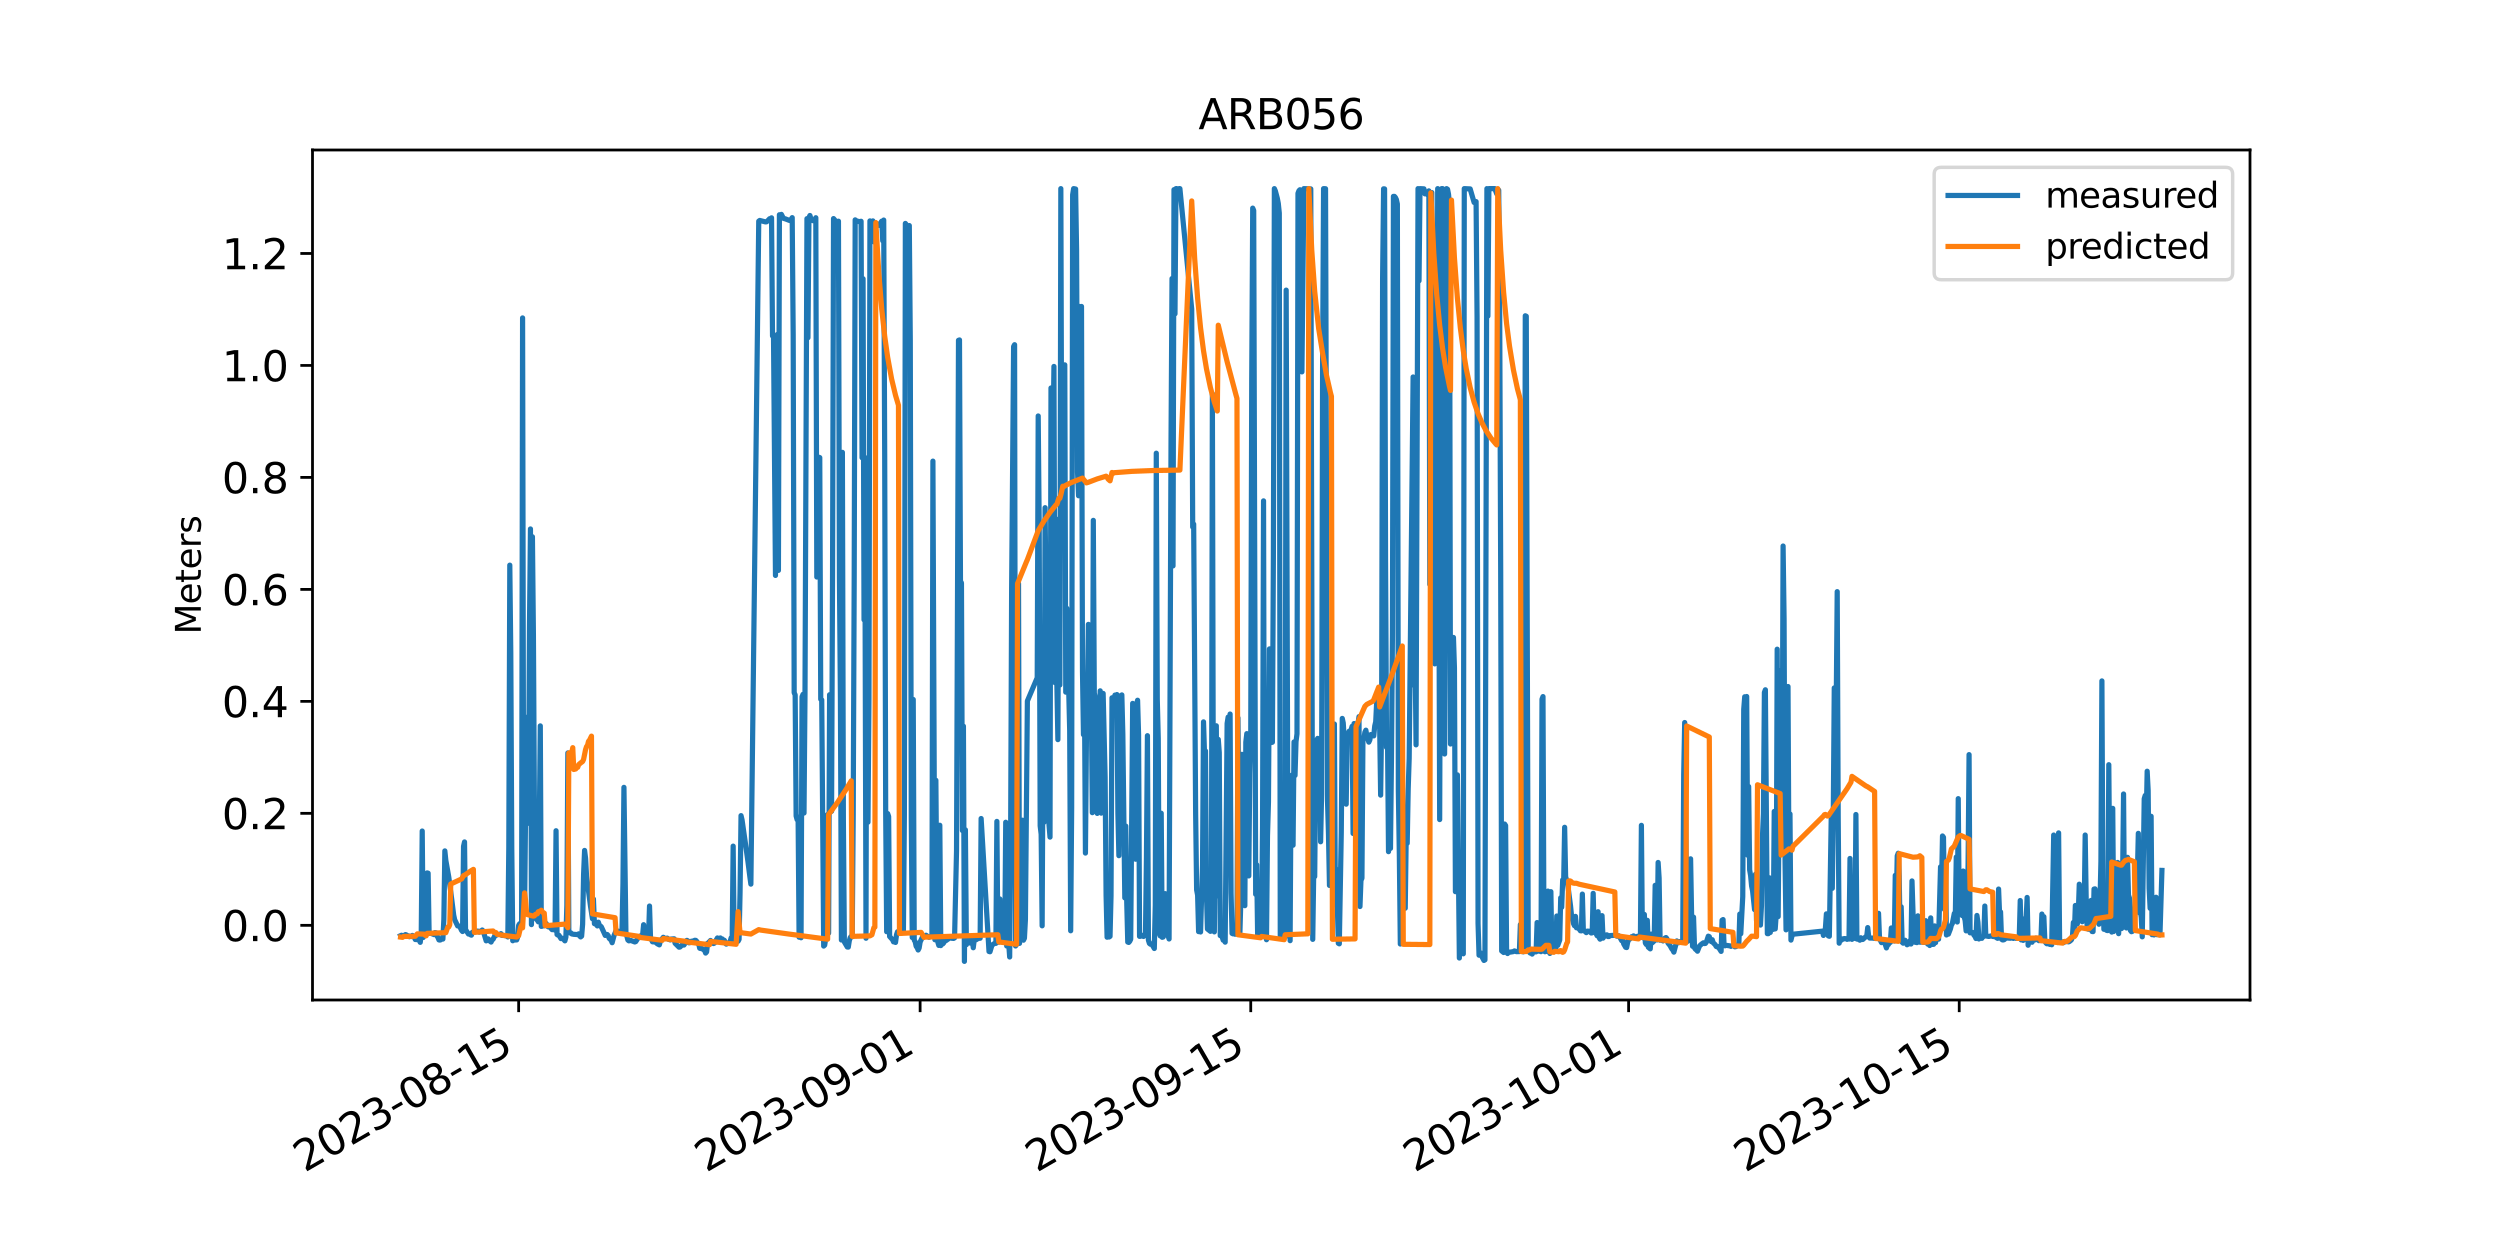 <?xml version="1.0" encoding="utf-8" standalone="no"?>
<!DOCTYPE svg PUBLIC "-//W3C//DTD SVG 1.1//EN"
  "http://www.w3.org/Graphics/SVG/1.1/DTD/svg11.dtd">
<svg xmlns:xlink="http://www.w3.org/1999/xlink" width="720pt" height="360pt" viewBox="0 0 720 360" xmlns="http://www.w3.org/2000/svg" version="1.1">
 <defs>
  <style type="text/css">*{stroke-linejoin: round; stroke-linecap: butt}</style>
 </defs>
 <g id="figure_1">
  <g id="patch_1">
   <path d="M 0 360 
L 720 360 
L 720 0 
L 0 0 
z
" style="fill: #ffffff"/>
  </g>
  <g id="axes_1">
   <g id="patch_2">
    <path d="M 90 288 
L 648 288 
L 648 43.2 
L 90 43.2 
z
" style="fill: #ffffff"/>
   </g>
   <g id="matplotlib.axis_1">
    <g id="xtick_1">
     <g id="line2d_1">
      <defs>
       <path id="m92690a8f0a" d="M 0 0 
L 0 3.5 
" style="stroke: #000000; stroke-width: 0.8"/>
      </defs>
      <g>
       <use xlink:href="#m92690a8f0a" x="149.371" y="288" style="stroke: #000000; stroke-width: 0.8"/>
      </g>
     </g>
     <g id="text_1">
      <!-- 2023-08-15 -->
      <g transform="translate(87.727 337.766) rotate(-30) scale(0.12 -0.12)">
       <defs>
        <path id="DejaVuSans-32" d="M 1228 531 
L 3431 531 
L 3431 0 
L 469 0 
L 469 531 
Q 828 903 1448 1529 
Q 2069 2156 2228 2338 
Q 2531 2678 2651 2914 
Q 2772 3150 2772 3378 
Q 2772 3750 2511 3984 
Q 2250 4219 1831 4219 
Q 1534 4219 1204 4116 
Q 875 4013 500 3803 
L 500 4441 
Q 881 4594 1212 4672 
Q 1544 4750 1819 4750 
Q 2544 4750 2975 4387 
Q 3406 4025 3406 3419 
Q 3406 3131 3298 2873 
Q 3191 2616 2906 2266 
Q 2828 2175 2409 1742 
Q 1991 1309 1228 531 
z
" transform="scale(0.016)"/>
        <path id="DejaVuSans-30" d="M 2034 4250 
Q 1547 4250 1301 3770 
Q 1056 3291 1056 2328 
Q 1056 1369 1301 889 
Q 1547 409 2034 409 
Q 2525 409 2770 889 
Q 3016 1369 3016 2328 
Q 3016 3291 2770 3770 
Q 2525 4250 2034 4250 
z
M 2034 4750 
Q 2819 4750 3233 4129 
Q 3647 3509 3647 2328 
Q 3647 1150 3233 529 
Q 2819 -91 2034 -91 
Q 1250 -91 836 529 
Q 422 1150 422 2328 
Q 422 3509 836 4129 
Q 1250 4750 2034 4750 
z
" transform="scale(0.016)"/>
        <path id="DejaVuSans-33" d="M 2597 2516 
Q 3050 2419 3304 2112 
Q 3559 1806 3559 1356 
Q 3559 666 3084 287 
Q 2609 -91 1734 -91 
Q 1441 -91 1130 -33 
Q 819 25 488 141 
L 488 750 
Q 750 597 1062 519 
Q 1375 441 1716 441 
Q 2309 441 2620 675 
Q 2931 909 2931 1356 
Q 2931 1769 2642 2001 
Q 2353 2234 1838 2234 
L 1294 2234 
L 1294 2753 
L 1863 2753 
Q 2328 2753 2575 2939 
Q 2822 3125 2822 3475 
Q 2822 3834 2567 4026 
Q 2313 4219 1838 4219 
Q 1578 4219 1281 4162 
Q 984 4106 628 3988 
L 628 4550 
Q 988 4650 1302 4700 
Q 1616 4750 1894 4750 
Q 2613 4750 3031 4423 
Q 3450 4097 3450 3541 
Q 3450 3153 3228 2886 
Q 3006 2619 2597 2516 
z
" transform="scale(0.016)"/>
        <path id="DejaVuSans-2d" d="M 313 2009 
L 1997 2009 
L 1997 1497 
L 313 1497 
L 313 2009 
z
" transform="scale(0.016)"/>
        <path id="DejaVuSans-38" d="M 2034 2216 
Q 1584 2216 1326 1975 
Q 1069 1734 1069 1313 
Q 1069 891 1326 650 
Q 1584 409 2034 409 
Q 2484 409 2743 651 
Q 3003 894 3003 1313 
Q 3003 1734 2745 1975 
Q 2488 2216 2034 2216 
z
M 1403 2484 
Q 997 2584 770 2862 
Q 544 3141 544 3541 
Q 544 4100 942 4425 
Q 1341 4750 2034 4750 
Q 2731 4750 3128 4425 
Q 3525 4100 3525 3541 
Q 3525 3141 3298 2862 
Q 3072 2584 2669 2484 
Q 3125 2378 3379 2068 
Q 3634 1759 3634 1313 
Q 3634 634 3220 271 
Q 2806 -91 2034 -91 
Q 1263 -91 848 271 
Q 434 634 434 1313 
Q 434 1759 690 2068 
Q 947 2378 1403 2484 
z
M 1172 3481 
Q 1172 3119 1398 2916 
Q 1625 2713 2034 2713 
Q 2441 2713 2670 2916 
Q 2900 3119 2900 3481 
Q 2900 3844 2670 4047 
Q 2441 4250 2034 4250 
Q 1625 4250 1398 4047 
Q 1172 3844 1172 3481 
z
" transform="scale(0.016)"/>
        <path id="DejaVuSans-31" d="M 794 531 
L 1825 531 
L 1825 4091 
L 703 3866 
L 703 4441 
L 1819 4666 
L 2450 4666 
L 2450 531 
L 3481 531 
L 3481 0 
L 794 0 
L 794 531 
z
" transform="scale(0.016)"/>
        <path id="DejaVuSans-35" d="M 691 4666 
L 3169 4666 
L 3169 4134 
L 1269 4134 
L 1269 2991 
Q 1406 3038 1543 3061 
Q 1681 3084 1819 3084 
Q 2600 3084 3056 2656 
Q 3513 2228 3513 1497 
Q 3513 744 3044 326 
Q 2575 -91 1722 -91 
Q 1428 -91 1123 -41 
Q 819 9 494 109 
L 494 744 
Q 775 591 1075 516 
Q 1375 441 1709 441 
Q 2250 441 2565 725 
Q 2881 1009 2881 1497 
Q 2881 1984 2565 2268 
Q 2250 2553 1709 2553 
Q 1456 2553 1204 2497 
Q 953 2441 691 2322 
L 691 4666 
z
" transform="scale(0.016)"/>
       </defs>
       <use xlink:href="#DejaVuSans-32"/>
       <use xlink:href="#DejaVuSans-30" x="63.623"/>
       <use xlink:href="#DejaVuSans-32" x="127.246"/>
       <use xlink:href="#DejaVuSans-33" x="190.869"/>
       <use xlink:href="#DejaVuSans-2d" x="254.492"/>
       <use xlink:href="#DejaVuSans-30" x="290.576"/>
       <use xlink:href="#DejaVuSans-38" x="354.199"/>
       <use xlink:href="#DejaVuSans-2d" x="417.822"/>
       <use xlink:href="#DejaVuSans-31" x="453.906"/>
       <use xlink:href="#DejaVuSans-35" x="517.529"/>
      </g>
     </g>
    </g>
    <g id="xtick_2">
     <g id="line2d_2">
      <g>
       <use xlink:href="#m92690a8f0a" x="264.995" y="288" style="stroke: #000000; stroke-width: 0.8"/>
      </g>
     </g>
     <g id="text_2">
      <!-- 2023-09-01 -->
      <g transform="translate(203.352 337.766) rotate(-30) scale(0.12 -0.12)">
       <defs>
        <path id="DejaVuSans-39" d="M 703 97 
L 703 672 
Q 941 559 1184 500 
Q 1428 441 1663 441 
Q 2288 441 2617 861 
Q 2947 1281 2994 2138 
Q 2813 1869 2534 1725 
Q 2256 1581 1919 1581 
Q 1219 1581 811 2004 
Q 403 2428 403 3163 
Q 403 3881 828 4315 
Q 1253 4750 1959 4750 
Q 2769 4750 3195 4129 
Q 3622 3509 3622 2328 
Q 3622 1225 3098 567 
Q 2575 -91 1691 -91 
Q 1453 -91 1209 -44 
Q 966 3 703 97 
z
M 1959 2075 
Q 2384 2075 2632 2365 
Q 2881 2656 2881 3163 
Q 2881 3666 2632 3958 
Q 2384 4250 1959 4250 
Q 1534 4250 1286 3958 
Q 1038 3666 1038 3163 
Q 1038 2656 1286 2365 
Q 1534 2075 1959 2075 
z
" transform="scale(0.016)"/>
       </defs>
       <use xlink:href="#DejaVuSans-32"/>
       <use xlink:href="#DejaVuSans-30" x="63.623"/>
       <use xlink:href="#DejaVuSans-32" x="127.246"/>
       <use xlink:href="#DejaVuSans-33" x="190.869"/>
       <use xlink:href="#DejaVuSans-2d" x="254.492"/>
       <use xlink:href="#DejaVuSans-30" x="290.576"/>
       <use xlink:href="#DejaVuSans-39" x="354.199"/>
       <use xlink:href="#DejaVuSans-2d" x="417.822"/>
       <use xlink:href="#DejaVuSans-30" x="453.906"/>
       <use xlink:href="#DejaVuSans-31" x="517.529"/>
      </g>
     </g>
    </g>
    <g id="xtick_3">
     <g id="line2d_3">
      <g>
       <use xlink:href="#m92690a8f0a" x="360.215" y="288" style="stroke: #000000; stroke-width: 0.8"/>
      </g>
     </g>
     <g id="text_3">
      <!-- 2023-09-15 -->
      <g transform="translate(298.571 337.766) rotate(-30) scale(0.12 -0.12)">
       <use xlink:href="#DejaVuSans-32"/>
       <use xlink:href="#DejaVuSans-30" x="63.623"/>
       <use xlink:href="#DejaVuSans-32" x="127.246"/>
       <use xlink:href="#DejaVuSans-33" x="190.869"/>
       <use xlink:href="#DejaVuSans-2d" x="254.492"/>
       <use xlink:href="#DejaVuSans-30" x="290.576"/>
       <use xlink:href="#DejaVuSans-39" x="354.199"/>
       <use xlink:href="#DejaVuSans-2d" x="417.822"/>
       <use xlink:href="#DejaVuSans-31" x="453.906"/>
       <use xlink:href="#DejaVuSans-35" x="517.529"/>
      </g>
     </g>
    </g>
    <g id="xtick_4">
     <g id="line2d_4">
      <g>
       <use xlink:href="#m92690a8f0a" x="469.038" y="288" style="stroke: #000000; stroke-width: 0.8"/>
      </g>
     </g>
     <g id="text_4">
      <!-- 2023-10-01 -->
      <g transform="translate(407.394 337.766) rotate(-30) scale(0.12 -0.12)">
       <use xlink:href="#DejaVuSans-32"/>
       <use xlink:href="#DejaVuSans-30" x="63.623"/>
       <use xlink:href="#DejaVuSans-32" x="127.246"/>
       <use xlink:href="#DejaVuSans-33" x="190.869"/>
       <use xlink:href="#DejaVuSans-2d" x="254.492"/>
       <use xlink:href="#DejaVuSans-31" x="290.576"/>
       <use xlink:href="#DejaVuSans-30" x="354.199"/>
       <use xlink:href="#DejaVuSans-2d" x="417.822"/>
       <use xlink:href="#DejaVuSans-30" x="453.906"/>
       <use xlink:href="#DejaVuSans-31" x="517.529"/>
      </g>
     </g>
    </g>
    <g id="xtick_5">
     <g id="line2d_5">
      <g>
       <use xlink:href="#m92690a8f0a" x="564.257" y="288" style="stroke: #000000; stroke-width: 0.8"/>
      </g>
     </g>
     <g id="text_5">
      <!-- 2023-10-15 -->
      <g transform="translate(502.614 337.766) rotate(-30) scale(0.12 -0.12)">
       <use xlink:href="#DejaVuSans-32"/>
       <use xlink:href="#DejaVuSans-30" x="63.623"/>
       <use xlink:href="#DejaVuSans-32" x="127.246"/>
       <use xlink:href="#DejaVuSans-33" x="190.869"/>
       <use xlink:href="#DejaVuSans-2d" x="254.492"/>
       <use xlink:href="#DejaVuSans-31" x="290.576"/>
       <use xlink:href="#DejaVuSans-30" x="354.199"/>
       <use xlink:href="#DejaVuSans-2d" x="417.822"/>
       <use xlink:href="#DejaVuSans-31" x="453.906"/>
       <use xlink:href="#DejaVuSans-35" x="517.529"/>
      </g>
     </g>
    </g>
   </g>
   <g id="matplotlib.axis_2">
    <g id="ytick_1">
     <g id="line2d_6">
      <defs>
       <path id="mde3e9db5e8" d="M 0 0 
L -3.5 0 
" style="stroke: #000000; stroke-width: 0.8"/>
      </defs>
      <g>
       <use xlink:href="#mde3e9db5e8" x="90" y="266.491" style="stroke: #000000; stroke-width: 0.8"/>
      </g>
     </g>
     <g id="text_6">
      <!-- 0.0 -->
      <g transform="translate(63.916 271.05) scale(0.12 -0.12)">
       <defs>
        <path id="DejaVuSans-2e" d="M 684 794 
L 1344 794 
L 1344 0 
L 684 0 
L 684 794 
z
" transform="scale(0.016)"/>
       </defs>
       <use xlink:href="#DejaVuSans-30"/>
       <use xlink:href="#DejaVuSans-2e" x="63.623"/>
       <use xlink:href="#DejaVuSans-30" x="95.41"/>
      </g>
     </g>
    </g>
    <g id="ytick_2">
     <g id="line2d_7">
      <g>
       <use xlink:href="#mde3e9db5e8" x="90" y="234.241" style="stroke: #000000; stroke-width: 0.8"/>
      </g>
     </g>
     <g id="text_7">
      <!-- 0.2 -->
      <g transform="translate(63.916 238.801) scale(0.12 -0.12)">
       <use xlink:href="#DejaVuSans-30"/>
       <use xlink:href="#DejaVuSans-2e" x="63.623"/>
       <use xlink:href="#DejaVuSans-32" x="95.41"/>
      </g>
     </g>
    </g>
    <g id="ytick_3">
     <g id="line2d_8">
      <g>
       <use xlink:href="#mde3e9db5e8" x="90" y="201.992" style="stroke: #000000; stroke-width: 0.8"/>
      </g>
     </g>
     <g id="text_8">
      <!-- 0.4 -->
      <g transform="translate(63.916 206.551) scale(0.12 -0.12)">
       <defs>
        <path id="DejaVuSans-34" d="M 2419 4116 
L 825 1625 
L 2419 1625 
L 2419 4116 
z
M 2253 4666 
L 3047 4666 
L 3047 1625 
L 3713 1625 
L 3713 1100 
L 3047 1100 
L 3047 0 
L 2419 0 
L 2419 1100 
L 313 1100 
L 313 1709 
L 2253 4666 
z
" transform="scale(0.016)"/>
       </defs>
       <use xlink:href="#DejaVuSans-30"/>
       <use xlink:href="#DejaVuSans-2e" x="63.623"/>
       <use xlink:href="#DejaVuSans-34" x="95.41"/>
      </g>
     </g>
    </g>
    <g id="ytick_4">
     <g id="line2d_9">
      <g>
       <use xlink:href="#mde3e9db5e8" x="90" y="169.742" style="stroke: #000000; stroke-width: 0.8"/>
      </g>
     </g>
     <g id="text_9">
      <!-- 0.6 -->
      <g transform="translate(63.916 174.301) scale(0.12 -0.12)">
       <defs>
        <path id="DejaVuSans-36" d="M 2113 2584 
Q 1688 2584 1439 2293 
Q 1191 2003 1191 1497 
Q 1191 994 1439 701 
Q 1688 409 2113 409 
Q 2538 409 2786 701 
Q 3034 994 3034 1497 
Q 3034 2003 2786 2293 
Q 2538 2584 2113 2584 
z
M 3366 4563 
L 3366 3988 
Q 3128 4100 2886 4159 
Q 2644 4219 2406 4219 
Q 1781 4219 1451 3797 
Q 1122 3375 1075 2522 
Q 1259 2794 1537 2939 
Q 1816 3084 2150 3084 
Q 2853 3084 3261 2657 
Q 3669 2231 3669 1497 
Q 3669 778 3244 343 
Q 2819 -91 2113 -91 
Q 1303 -91 875 529 
Q 447 1150 447 2328 
Q 447 3434 972 4092 
Q 1497 4750 2381 4750 
Q 2619 4750 2861 4703 
Q 3103 4656 3366 4563 
z
" transform="scale(0.016)"/>
       </defs>
       <use xlink:href="#DejaVuSans-30"/>
       <use xlink:href="#DejaVuSans-2e" x="63.623"/>
       <use xlink:href="#DejaVuSans-36" x="95.41"/>
      </g>
     </g>
    </g>
    <g id="ytick_5">
     <g id="line2d_10">
      <g>
       <use xlink:href="#mde3e9db5e8" x="90" y="137.493" style="stroke: #000000; stroke-width: 0.8"/>
      </g>
     </g>
     <g id="text_10">
      <!-- 0.8 -->
      <g transform="translate(63.916 142.052) scale(0.12 -0.12)">
       <use xlink:href="#DejaVuSans-30"/>
       <use xlink:href="#DejaVuSans-2e" x="63.623"/>
       <use xlink:href="#DejaVuSans-38" x="95.41"/>
      </g>
     </g>
    </g>
    <g id="ytick_6">
     <g id="line2d_11">
      <g>
       <use xlink:href="#mde3e9db5e8" x="90" y="105.243" style="stroke: #000000; stroke-width: 0.8"/>
      </g>
     </g>
     <g id="text_11">
      <!-- 1.0 -->
      <g transform="translate(63.916 109.802) scale(0.12 -0.12)">
       <use xlink:href="#DejaVuSans-31"/>
       <use xlink:href="#DejaVuSans-2e" x="63.623"/>
       <use xlink:href="#DejaVuSans-30" x="95.41"/>
      </g>
     </g>
    </g>
    <g id="ytick_7">
     <g id="line2d_12">
      <g>
       <use xlink:href="#mde3e9db5e8" x="90" y="72.994" style="stroke: #000000; stroke-width: 0.8"/>
      </g>
     </g>
     <g id="text_12">
      <!-- 1.2 -->
      <g transform="translate(63.916 77.553) scale(0.12 -0.12)">
       <use xlink:href="#DejaVuSans-31"/>
       <use xlink:href="#DejaVuSans-2e" x="63.623"/>
       <use xlink:href="#DejaVuSans-32" x="95.41"/>
      </g>
     </g>
    </g>
    <g id="text_13">
     <!-- Meters -->
     <g transform="translate(57.837 182.688) rotate(-90) scale(0.1 -0.1)">
      <defs>
       <path id="DejaVuSans-4d" d="M 628 4666 
L 1569 4666 
L 2759 1491 
L 3956 4666 
L 4897 4666 
L 4897 0 
L 4281 0 
L 4281 4097 
L 3078 897 
L 2444 897 
L 1241 4097 
L 1241 0 
L 628 0 
L 628 4666 
z
" transform="scale(0.016)"/>
       <path id="DejaVuSans-65" d="M 3597 1894 
L 3597 1613 
L 953 1613 
Q 991 1019 1311 708 
Q 1631 397 2203 397 
Q 2534 397 2845 478 
Q 3156 559 3463 722 
L 3463 178 
Q 3153 47 2828 -22 
Q 2503 -91 2169 -91 
Q 1331 -91 842 396 
Q 353 884 353 1716 
Q 353 2575 817 3079 
Q 1281 3584 2069 3584 
Q 2775 3584 3186 3129 
Q 3597 2675 3597 1894 
z
M 3022 2063 
Q 3016 2534 2758 2815 
Q 2500 3097 2075 3097 
Q 1594 3097 1305 2825 
Q 1016 2553 972 2059 
L 3022 2063 
z
" transform="scale(0.016)"/>
       <path id="DejaVuSans-74" d="M 1172 4494 
L 1172 3500 
L 2356 3500 
L 2356 3053 
L 1172 3053 
L 1172 1153 
Q 1172 725 1289 603 
Q 1406 481 1766 481 
L 2356 481 
L 2356 0 
L 1766 0 
Q 1100 0 847 248 
Q 594 497 594 1153 
L 594 3053 
L 172 3053 
L 172 3500 
L 594 3500 
L 594 4494 
L 1172 4494 
z
" transform="scale(0.016)"/>
       <path id="DejaVuSans-72" d="M 2631 2963 
Q 2534 3019 2420 3045 
Q 2306 3072 2169 3072 
Q 1681 3072 1420 2755 
Q 1159 2438 1159 1844 
L 1159 0 
L 581 0 
L 581 3500 
L 1159 3500 
L 1159 2956 
Q 1341 3275 1631 3429 
Q 1922 3584 2338 3584 
Q 2397 3584 2469 3576 
Q 2541 3569 2628 3553 
L 2631 2963 
z
" transform="scale(0.016)"/>
       <path id="DejaVuSans-73" d="M 2834 3397 
L 2834 2853 
Q 2591 2978 2328 3040 
Q 2066 3103 1784 3103 
Q 1356 3103 1142 2972 
Q 928 2841 928 2578 
Q 928 2378 1081 2264 
Q 1234 2150 1697 2047 
L 1894 2003 
Q 2506 1872 2764 1633 
Q 3022 1394 3022 966 
Q 3022 478 2636 193 
Q 2250 -91 1575 -91 
Q 1294 -91 989 -36 
Q 684 19 347 128 
L 347 722 
Q 666 556 975 473 
Q 1284 391 1588 391 
Q 1994 391 2212 530 
Q 2431 669 2431 922 
Q 2431 1156 2273 1281 
Q 2116 1406 1581 1522 
L 1381 1569 
Q 847 1681 609 1914 
Q 372 2147 372 2553 
Q 372 3047 722 3315 
Q 1072 3584 1716 3584 
Q 2034 3584 2315 3537 
Q 2597 3491 2834 3397 
z
" transform="scale(0.016)"/>
      </defs>
      <use xlink:href="#DejaVuSans-4d"/>
      <use xlink:href="#DejaVuSans-65" x="86.279"/>
      <use xlink:href="#DejaVuSans-74" x="147.803"/>
      <use xlink:href="#DejaVuSans-65" x="187.012"/>
      <use xlink:href="#DejaVuSans-72" x="248.535"/>
      <use xlink:href="#DejaVuSans-73" x="289.648"/>
     </g>
    </g>
   </g>
   <g id="line2d_13">
    <path d="M 115.364 269.473 
L 115.647 269.35 
L 115.93 269.699 
L 116.781 269.162 
L 117.064 269.269 
L 117.347 269.565 
L 117.631 269.538 
L 117.914 269.78 
L 118.198 269.645 
L 118.481 269.726 
L 118.764 269.403 
L 119.331 269.968 
L 119.615 270.586 
L 119.898 270.263 
L 120.181 270.639 
L 120.465 270.102 
L 121.031 271.392 
L 121.315 269.135 
L 121.598 239.339 
L 121.882 269.995 
L 122.448 268.839 
L 122.732 268.812 
L 123.015 251.402 
L 123.299 251.483 
L 123.582 268.812 
L 123.865 268.678 
L 124.999 269.162 
L 125.282 268.597 
L 125.566 268.678 
L 125.849 269.538 
L 126.133 269.995 
L 126.416 270.693 
L 126.699 270.747 
L 126.983 270.639 
L 127.266 270.29 
L 127.55 270.451 
L 127.833 264.729 
L 128.116 245.061 
L 128.4 247.802 
L 129.25 252.611 
L 130.1 259.059 
L 130.667 263.573 
L 130.95 264.89 
L 131.8 266.663 
L 132.367 266.744 
L 132.934 267.953 
L 133.217 268.275 
L 133.501 243.745 
L 133.784 242.482 
L 134.068 267.711 
L 134.918 269 
L 135.201 268.92 
L 135.485 269.215 
L 135.768 269.323 
L 136.051 268.49 
L 136.335 268.517 
L 137.468 268.141 
L 137.752 268.194 
L 138.035 268.436 
L 138.318 268.168 
L 138.602 268.302 
L 138.885 267.845 
L 139.169 268.141 
L 140.019 270.962 
L 140.302 270.854 
L 140.586 270.398 
L 140.869 270.854 
L 141.436 271.311 
L 141.719 270.666 
L 142.003 270.505 
L 142.569 269.377 
L 142.853 269.403 
L 143.136 269.135 
L 143.986 269.108 
L 144.27 268.893 
L 144.553 269.377 
L 145.12 269.43 
L 145.97 269.538 
L 146.253 269.833 
L 146.537 244.04 
L 146.82 162.765 
L 147.104 188.102 
L 147.387 244.202 
L 147.67 270.935 
L 147.954 270.559 
L 148.237 270.72 
L 148.804 270.693 
L 149.087 269.833 
L 149.371 266.502 
L 149.654 266.045 
L 149.938 266.448 
L 150.221 265.427 
L 150.504 91.566 
L 150.788 234.556 
L 151.071 263.116 
L 151.638 206.587 
L 151.921 235.577 
L 152.205 237.108 
L 152.488 180.337 
L 152.771 152.341 
L 153.055 266.287 
L 153.338 154.598 
L 153.622 182.889 
L 153.905 232.272 
L 154.188 236.974 
L 154.472 264.755 
L 154.755 264.997 
L 155.039 265.481 
L 155.605 209.059 
L 155.889 266.797 
L 156.172 266.744 
L 156.456 266.421 
L 156.739 266.609 
L 157.022 266.099 
L 157.306 265.991 
L 157.873 266.932 
L 158.156 266.77 
L 159.006 267.738 
L 159.289 267.711 
L 159.573 267.415 
L 159.856 267.899 
L 160.14 239.258 
L 160.423 269.135 
L 160.706 269.323 
L 160.99 269.377 
L 161.557 270.317 
L 161.84 270.183 
L 162.123 270.29 
L 162.69 270.962 
L 162.974 269.887 
L 163.257 260.698 
L 163.54 216.85 
L 163.824 268.49 
L 164.107 268.678 
L 164.391 268.651 
L 164.674 268.974 
L 165.241 269.081 
L 166.374 269.162 
L 166.658 268.947 
L 166.941 269.565 
L 167.224 269.833 
L 167.508 269.592 
L 167.791 266.206 
L 168.075 251.778 
L 168.358 244.927 
L 168.641 247.157 
L 168.925 252.316 
L 170.058 260.94 
L 170.625 264.594 
L 170.909 258.925 
L 171.192 266.018 
L 171.475 265.991 
L 172.042 266.663 
L 172.326 265.588 
L 172.609 266.448 
L 173.176 266.905 
L 174.309 269.403 
L 174.593 269.162 
L 174.876 269.135 
L 175.159 269.457 
L 175.443 270.236 
L 176.01 270.774 
L 176.293 271.499 
L 176.86 269.377 
L 177.427 268.033 
L 178.277 268.248 
L 178.56 268.624 
L 178.844 268.678 
L 179.127 268.248 
L 179.41 254.68 
L 179.694 226.764 
L 180.261 268.571 
L 180.827 270.72 
L 181.111 270.962 
L 181.678 270.854 
L 182.811 271.284 
L 183.094 271.177 
L 183.661 270.29 
L 184.228 269.699 
L 184.795 269.377 
L 185.078 269.242 
L 185.362 266.314 
L 185.645 269.296 
L 185.928 269.296 
L 186.212 269.618 
L 186.779 269.672 
L 187.062 260.94 
L 187.345 270.021 
L 187.912 271.231 
L 188.196 271.284 
L 188.479 271.177 
L 188.762 271.338 
L 189.329 271.822 
L 189.896 272.117 
L 190.179 271.069 
L 191.029 269.941 
L 191.596 270.317 
L 192.163 270.183 
L 192.446 270.451 
L 193.013 270.693 
L 193.297 270.451 
L 194.147 270.371 
L 194.43 271.66 
L 195.564 272.789 
L 195.847 272.735 
L 196.414 272.171 
L 196.981 272.171 
L 197.831 270.827 
L 198.114 270.989 
L 198.398 271.526 
L 198.681 271.499 
L 198.964 271.123 
L 199.815 270.962 
L 200.098 270.801 
L 200.381 270.827 
L 200.665 271.123 
L 200.948 271.634 
L 201.232 271.875 
L 201.515 273.084 
L 201.798 273.192 
L 202.082 273.138 
L 202.932 273.729 
L 203.215 274.481 
L 203.499 274.159 
L 203.782 271.66 
L 204.066 271.472 
L 204.632 270.854 
L 204.916 271.392 
L 205.199 271.365 
L 205.482 271.741 
L 205.766 271.607 
L 206.616 270.129 
L 207.183 270.666 
L 207.466 270.129 
L 207.75 270.532 
L 208.033 270.424 
L 208.316 270.774 
L 208.6 270.801 
L 209.167 271.902 
L 209.733 271.66 
L 210.017 271.607 
L 210.3 271.069 
L 210.584 270.075 
L 210.867 270.317 
L 211.15 243.691 
L 211.434 270.559 
L 212.001 269.833 
L 212.284 270.102 
L 212.567 271.069 
L 212.851 270.559 
L 213.134 257.098 
L 213.417 234.905 
L 213.701 236.088 
L 214.551 241.998 
L 215.401 248.097 
L 215.968 252.557 
L 216.251 254.626 
L 218.519 63.704 
L 218.802 63.489 
L 220.502 63.919 
L 220.786 63.865 
L 221.352 63.328 
L 221.636 63.006 
L 221.919 62.979 
L 222.203 62.737 
L 222.486 96.751 
L 222.769 96.563 
L 223.336 165.721 
L 223.903 96.295 
L 224.186 164.27 
L 224.47 61.85 
L 224.753 62.361 
L 225.037 61.743 
L 225.603 62.871 
L 226.17 63.032 
L 227.304 63.462 
L 227.587 63.543 
L 228.154 62.683 
L 228.437 96.429 
L 228.721 199.494 
L 229.004 200.138 
L 229.287 235.013 
L 229.571 236.061 
L 229.854 235.308 
L 230.138 269.914 
L 230.421 235.899 
L 230.704 270.075 
L 230.988 200.676 
L 231.271 199.977 
L 231.555 234.153 
L 231.838 199.87 
L 232.405 62.979 
L 232.688 97.262 
L 232.972 62.71 
L 233.255 62.065 
L 233.538 63.006 
L 234.105 63.543 
L 234.389 63.57 
L 234.672 63.462 
L 234.955 62.71 
L 235.239 166.178 
L 235.522 165.775 
L 235.805 131.679 
L 236.089 131.787 
L 236.372 201.374 
L 236.656 201.562 
L 237.222 272.466 
L 237.506 272.198 
L 237.789 270.398 
L 238.073 234.878 
L 238.356 234.583 
L 238.639 268.732 
L 238.923 200.085 
L 239.206 200.031 
L 239.49 233.643 
L 239.773 164.888 
L 240.056 62.952 
L 240.623 63.624 
L 241.19 63.973 
L 241.473 63.704 
L 241.757 166.393 
L 242.04 201.025 
L 242.324 270.72 
L 242.607 130.282 
L 242.89 236.088 
L 243.174 271.284 
L 244.024 272.735 
L 244.307 272.762 
L 244.591 270.962 
L 244.874 269.995 
L 245.157 269.672 
L 245.441 269.78 
L 245.724 234.717 
L 246.008 166.339 
L 246.291 63.328 
L 246.574 63.57 
L 247.425 63.838 
L 247.991 63.731 
L 248.275 131.814 
L 248.558 80.282 
L 248.842 178.51 
L 249.125 166.339 
L 249.408 270.21 
L 249.692 131.894 
L 249.975 236.786 
L 250.259 201.24 
L 250.542 63.624 
L 250.825 64.188 
L 251.109 63.812 
L 251.392 63.624 
L 251.675 69.642 
L 251.959 64.107 
L 252.526 64.591 
L 252.809 64.913 
L 253.092 64.913 
L 253.943 63.704 
L 254.226 69.346 
L 254.509 63.382 
L 254.793 131.491 
L 255.076 233.831 
L 255.36 268.329 
L 255.643 234.314 
L 255.926 235.147 
L 256.21 269.699 
L 257.06 270.639 
L 257.343 271.257 
L 257.627 271.231 
L 257.91 271.419 
L 258.193 269.215 
L 258.477 268.356 
L 258.76 268.839 
L 259.327 268.678 
L 259.61 268.597 
L 259.894 268.302 
L 260.177 268.517 
L 260.461 234.637 
L 260.744 64.349 
L 261.311 65.074 
L 261.594 65.209 
L 261.878 64.967 
L 262.161 98.149 
L 262.444 235.47 
L 262.728 269.995 
L 263.011 201.455 
L 263.295 270.747 
L 263.578 271.231 
L 263.861 272.547 
L 264.145 272.923 
L 264.428 273.595 
L 264.712 273.031 
L 264.995 271.311 
L 265.845 269.484 
L 266.412 269.645 
L 266.695 269.35 
L 267.545 269.914 
L 268.396 269.457 
L 268.679 132.808 
L 269.246 270.639 
L 269.529 224.722 
L 269.813 259.247 
L 270.096 271.338 
L 270.379 272.278 
L 270.663 237.673 
L 270.946 272.332 
L 271.23 271.848 
L 271.513 271.848 
L 271.796 271.526 
L 272.08 270.962 
L 272.363 270.935 
L 273.78 269.941 
L 274.063 270.21 
L 274.63 270.263 
L 274.914 270.102 
L 275.48 245.061 
L 276.047 98.014 
L 276.331 97.907 
L 276.614 167.36 
L 276.897 167.87 
L 277.181 239.204 
L 277.464 209.139 
L 277.748 276.873 
L 278.031 238.989 
L 278.314 272.063 
L 278.881 270.801 
L 279.448 271.607 
L 279.731 270.532 
L 280.015 270.613 
L 280.298 272.95 
L 280.582 270.613 
L 280.865 270.693 
L 281.148 270.639 
L 281.432 270.371 
L 281.715 270.344 
L 281.998 269.968 
L 282.282 270.21 
L 282.565 235.738 
L 284.832 274.025 
L 285.116 274.105 
L 285.683 272.198 
L 286.533 271.634 
L 286.816 271.687 
L 287.1 236.571 
L 287.383 271.284 
L 287.666 271.338 
L 287.95 258.898 
L 288.233 271.016 
L 288.517 271.204 
L 288.8 271.177 
L 289.083 270.263 
L 289.367 270.989 
L 289.65 236.813 
L 289.933 272.44 
L 290.217 259.865 
L 290.5 271.687 
L 290.784 275.61 
L 291.067 240.359 
L 291.35 169.429 
L 291.917 99.787 
L 292.201 99.277 
L 292.484 272.44 
L 292.767 168.058 
L 293.051 271.848 
L 293.334 168.005 
L 293.618 271.687 
L 293.901 236.947 
L 294.184 236.974 
L 294.468 236.222 
L 294.751 270.774 
L 295.035 270.21 
L 295.318 264.836 
L 295.885 201.885 
L 298.719 195.195 
L 299.002 119.804 
L 299.285 151.508 
L 299.569 237.834 
L 299.852 240.252 
L 300.136 266.636 
L 300.419 208.306 
L 300.702 236.786 
L 300.986 146.215 
L 301.553 206.452 
L 301.836 175.689 
L 302.119 237.565 
L 302.403 241.085 
L 302.686 111.744 
L 302.97 149.547 
L 303.536 105.537 
L 303.82 196.592 
L 304.103 181.68 
L 304.67 213.008 
L 304.953 149.439 
L 305.237 197.29 
L 305.52 54.327 
L 305.803 149.52 
L 306.087 152.045 
L 306.654 105.08 
L 306.937 199.332 
L 307.22 175.178 
L 307.504 198.07 
L 307.787 198.714 
L 308.071 210.509 
L 308.354 268.06 
L 308.637 232.622 
L 308.921 56.101 
L 309.204 54.327 
L 309.771 54.435 
L 310.054 72.033 
L 310.338 136.086 
L 310.621 142.776 
L 310.905 88.261 
L 311.188 88.476 
L 311.471 88.261 
L 311.755 193.395 
L 312.038 211.584 
L 312.321 200.192 
L 312.605 245.679 
L 312.888 213.116 
L 313.172 200.192 
L 313.455 179.826 
L 313.738 179.988 
L 314.022 180.821 
L 314.305 202.906 
L 314.589 234.046 
L 314.872 149.869 
L 315.155 199.574 
L 315.439 200.998 
L 315.722 201.213 
L 316.006 234.26 
L 316.289 210.993 
L 316.572 210.671 
L 316.856 198.962 
L 317.139 234.18 
L 317.423 223.03 
L 317.706 199.709 
L 318.273 223.728 
L 318.556 257.931 
L 318.84 269.914 
L 319.123 269.807 
L 319.406 269.86 
L 319.69 269.672 
L 319.973 258.065 
L 320.256 200.971 
L 320.54 200.971 
L 320.823 201.348 
L 321.107 200.192 
L 321.39 200.649 
L 321.673 200.031 
L 321.957 234.287 
L 322.24 246.432 
L 322.524 200.541 
L 323.09 200.138 
L 323.374 211.423 
L 323.941 258.576 
L 324.224 237.915 
L 324.507 260.08 
L 324.791 271.311 
L 325.074 271.419 
L 325.358 271.096 
L 325.641 270.505 
L 326.208 202.583 
L 326.491 203.309 
L 326.775 202.825 
L 327.058 247.453 
L 327.341 202.825 
L 327.625 201.67 
L 327.908 211.53 
L 328.191 269.672 
L 328.475 269.645 
L 328.758 269.377 
L 329.042 269.377 
L 329.325 269.699 
L 329.608 269.43 
L 329.892 269.457 
L 330.175 247.157 
L 330.459 211.88 
L 330.742 270.774 
L 331.025 271.687 
L 331.309 271.929 
L 331.592 271.822 
L 331.876 272.171 
L 332.442 273.165 
L 332.726 260.618 
L 333.009 130.524 
L 333.293 201.348 
L 333.576 212.686 
L 333.859 268.732 
L 334.143 269.538 
L 334.426 234.207 
L 334.709 269.941 
L 334.993 269.86 
L 335.276 269.135 
L 335.56 257.367 
L 335.843 268.06 
L 336.126 269.027 
L 336.41 269.511 
L 336.693 270.424 
L 337.26 126.548 
L 337.543 80.228 
L 337.827 162.98 
L 338.11 54.623 
L 338.394 90.384 
L 338.677 54.327 
L 338.96 54.327 
L 339.244 54.488 
L 339.527 54.327 
L 339.811 54.327 
L 343.211 89.014 
L 343.495 151.777 
L 343.778 150.944 
L 344.345 234.341 
L 344.628 256.292 
L 344.912 257.797 
L 345.195 268.302 
L 345.478 268.248 
L 345.762 268.409 
L 346.329 249.065 
L 346.612 207.903 
L 346.895 216.877 
L 347.179 216.286 
L 347.462 257.42 
L 347.746 267.55 
L 348.596 268.221 
L 348.879 268.06 
L 349.163 113.436 
L 349.446 237.538 
L 349.729 268.383 
L 350.296 209.032 
L 350.579 258.012 
L 350.863 212.954 
L 351.146 216.743 
L 351.43 269.457 
L 351.713 269.457 
L 351.996 269.887 
L 352.28 270.774 
L 352.563 270.693 
L 352.847 271.338 
L 353.413 208.36 
L 353.697 206.533 
L 353.98 216.958 
L 354.264 205.646 
L 354.547 257.232 
L 354.83 268.812 
L 355.114 268.947 
L 355.397 268.839 
L 355.681 269.054 
L 356.247 268.893 
L 356.531 206.748 
L 357.098 268.436 
L 357.381 258.549 
L 357.664 217.253 
L 357.948 260.349 
L 358.231 242.321 
L 358.514 260.833 
L 358.798 213.734 
L 359.081 211.289 
L 359.365 223.567 
L 359.648 252.262 
L 359.931 222.734 
L 360.215 211.853 
L 360.498 109.245 
L 360.782 59.943 
L 361.065 60.614 
L 361.632 257.555 
L 361.915 249.038 
L 362.199 269.511 
L 363.049 269.618 
L 363.332 269.43 
L 363.616 237.968 
L 363.899 144.254 
L 364.182 268.759 
L 364.466 237.915 
L 364.749 270.639 
L 365.033 240.789 
L 365.316 231.036 
L 365.599 186.893 
L 365.883 186.866 
L 366.166 213.841 
L 366.449 213.76 
L 366.733 160.374 
L 367.016 54.327 
L 367.3 54.999 
L 367.866 57.122 
L 368.15 58.599 
L 368.433 61.367 
L 368.717 269.618 
L 369 269.753 
L 369.283 269.43 
L 369.85 269.511 
L 370.134 238.237 
L 370.417 83.559 
L 370.984 269.565 
L 371.267 249.038 
L 371.551 270.908 
L 371.834 223.54 
L 372.117 223.218 
L 372.401 243.422 
L 372.684 213.68 
L 372.967 223.325 
L 373.251 213.572 
L 373.534 211.342 
L 373.818 55.671 
L 374.101 54.918 
L 374.384 54.65 
L 374.668 106.961 
L 374.951 107.096 
L 375.518 54.327 
L 377.502 54.408 
L 378.069 270.532 
L 378.352 251.16 
L 378.635 252.45 
L 378.919 220.639 
L 379.202 213.277 
L 379.486 212.659 
L 379.769 212.981 
L 380.052 213.008 
L 380.336 242.428 
L 380.619 228.753 
L 380.902 106.075 
L 381.186 54.327 
L 381.753 54.354 
L 382.319 230.606 
L 382.603 240.279 
L 382.886 255.002 
L 383.17 228.833 
L 383.453 239.93 
L 383.736 230.606 
L 384.02 230.418 
L 384.303 208.521 
L 384.587 260.645 
L 384.87 250.327 
L 385.437 271.66 
L 385.72 271.822 
L 386.287 239.768 
L 386.57 206.909 
L 386.854 208.226 
L 387.137 212.793 
L 387.704 231.601 
L 387.987 211.692 
L 388.271 211.342 
L 388.554 210.59 
L 388.837 211.127 
L 389.404 209.193 
L 389.688 240.037 
L 389.971 208.387 
L 390.254 208.629 
L 390.538 210.133 
L 390.821 208.736 
L 391.105 208.441 
L 391.388 206.399 
L 391.671 261.074 
L 391.955 253.552 
L 392.238 252.934 
L 392.522 213.008 
L 392.805 212.739 
L 393.088 210.886 
L 393.372 210.294 
L 393.655 211.96 
L 394.222 213.734 
L 394.505 213.116 
L 394.789 211.557 
L 395.072 211.88 
L 395.356 211.53 
L 395.639 211.933 
L 395.922 209.085 
L 396.206 207.876 
L 396.489 202.046 
L 396.772 206.426 
L 397.056 203.309 
L 397.339 208.629 
L 397.623 228.994 
L 397.906 207.876 
L 398.189 80.174 
L 398.473 54.381 
L 398.756 54.408 
L 399.04 161.234 
L 399.323 215.265 
L 399.606 212.686 
L 399.89 245.276 
L 400.173 234.126 
L 400.457 244.336 
L 400.74 218.65 
L 401.023 182.513 
L 401.307 56.557 
L 401.59 56.557 
L 401.874 56.88 
L 402.157 57.471 
L 402.44 58.76 
L 402.724 227.732 
L 403.007 246.055 
L 403.291 271.875 
L 403.574 262.23 
L 403.857 224.481 
L 404.141 242.509 
L 404.707 261.558 
L 404.991 240.494 
L 405.274 242.858 
L 405.558 227.275 
L 405.841 218.462 
L 406.975 108.573 
L 407.258 197.371 
L 407.541 187.699 
L 407.825 214.513 
L 408.392 54.327 
L 408.675 80.873 
L 408.958 54.327 
L 410.092 54.392 
L 410.375 55.832 
L 410.659 55.456 
L 410.942 55.671 
L 411.225 56.154 
L 411.509 54.972 
L 411.792 168.3 
L 412.076 128.025 
L 412.359 55.456 
L 412.642 127.918 
L 412.926 107.096 
L 413.209 191.192 
L 413.493 158.547 
L 413.776 154.141 
L 414.059 54.327 
L 414.626 236.034 
L 415.193 54.327 
L 415.476 54.327 
L 416.043 217.146 
L 416.327 162.497 
L 416.61 54.327 
L 416.893 54.515 
L 417.177 55.966 
L 417.46 58.949 
L 417.744 214.271 
L 418.027 205.431 
L 418.31 208.253 
L 418.594 183.588 
L 418.877 192.293 
L 419.16 256.803 
L 419.444 232.111 
L 419.727 223.164 
L 420.294 275.905 
L 420.577 245.464 
L 420.861 250.515 
L 421.144 266.744 
L 421.428 274.696 
L 421.711 54.327 
L 423.411 54.408 
L 424.545 58.304 
L 424.828 58.277 
L 425.112 58.062 
L 425.395 91.351 
L 425.679 265.964 
L 425.962 275.099 
L 426.245 274.965 
L 426.529 274.481 
L 426.812 275.529 
L 427.379 276.604 
L 427.662 276.443 
L 428.229 54.327 
L 428.512 91.029 
L 428.796 54.327 
L 430.496 54.327 
L 431.063 55.832 
L 431.346 55.698 
L 431.63 54.784 
L 431.913 90.894 
L 432.197 164.109 
L 432.48 273.864 
L 433.047 274.32 
L 433.33 237.323 
L 433.614 237.753 
L 433.897 274.293 
L 434.18 274.616 
L 434.464 274.159 
L 434.747 274.24 
L 435.597 274.105 
L 435.881 274.052 
L 436.164 273.864 
L 436.731 274.078 
L 437.581 274.052 
L 437.864 266.287 
L 438.148 274.025 
L 438.431 273.971 
L 438.715 274.132 
L 438.998 238.452 
L 439.281 90.948 
L 439.565 91.082 
L 440.132 273.944 
L 440.698 274.481 
L 440.982 274.347 
L 441.265 274.777 
L 441.549 273.864 
L 441.832 274.132 
L 442.399 274.132 
L 442.682 265.696 
L 442.965 273.837 
L 443.249 273.944 
L 443.532 273.917 
L 443.816 274.078 
L 444.099 201.348 
L 444.382 200.622 
L 444.666 272.251 
L 444.949 274.105 
L 445.233 273.944 
L 445.516 273.998 
L 445.799 256.641 
L 446.083 257.77 
L 446.366 274.589 
L 446.65 256.803 
L 446.933 273.514 
L 447.216 273.541 
L 447.5 274.078 
L 448.067 273.595 
L 448.35 263.815 
L 448.633 272.251 
L 449.2 270.72 
L 449.483 258.576 
L 449.767 261.289 
L 450.05 253.417 
L 450.334 254.062 
L 450.617 238.264 
L 450.9 252.504 
L 451.467 254.465 
L 452.317 260.94 
L 452.601 263.708 
L 453.168 265.991 
L 453.451 266.609 
L 453.734 263.922 
L 454.018 267.2 
L 454.301 267.12 
L 454.868 267.63 
L 455.151 268.06 
L 455.435 268.087 
L 455.718 257.501 
L 456.002 268.006 
L 456.285 268.06 
L 456.852 268.597 
L 457.135 268.168 
L 457.702 268.194 
L 458.269 268.705 
L 458.552 268.651 
L 458.835 257.286 
L 459.119 268.436 
L 459.402 268.302 
L 459.969 269.484 
L 460.252 262.579 
L 460.536 270.021 
L 460.819 270.478 
L 461.103 270.21 
L 461.386 263.708 
L 461.669 270.183 
L 462.236 269.323 
L 462.803 269.242 
L 463.086 269.726 
L 463.37 269.726 
L 463.653 269.457 
L 465.07 269.35 
L 465.353 269.296 
L 465.637 269.592 
L 465.92 269.618 
L 466.204 269.511 
L 466.487 269.86 
L 467.054 270.908 
L 467.337 270.586 
L 467.621 271.822 
L 468.187 272.816 
L 468.471 272.896 
L 468.754 271.419 
L 469.038 270.559 
L 469.321 270.505 
L 469.888 269.78 
L 470.171 269.833 
L 470.455 269.538 
L 471.305 269.995 
L 471.588 269.645 
L 471.872 269.753 
L 472.155 269.672 
L 472.438 269.914 
L 472.722 237.7 
L 473.005 269.484 
L 473.288 270.129 
L 473.572 263.358 
L 473.855 271.58 
L 474.139 272.01 
L 474.422 265.051 
L 474.705 272.789 
L 475.272 273.272 
L 475.556 269.027 
L 475.839 271.526 
L 476.406 270.989 
L 476.689 254.976 
L 476.973 270.639 
L 477.256 270.693 
L 477.539 248.393 
L 477.823 252.88 
L 478.106 270.774 
L 478.39 270.639 
L 478.956 270.989 
L 479.24 270.693 
L 479.523 270.156 
L 479.807 270.021 
L 480.09 270.371 
L 480.373 271.607 
L 480.94 272.278 
L 481.507 273.299 
L 481.79 273.622 
L 482.074 274.213 
L 482.924 270.989 
L 483.207 271.445 
L 483.491 271.499 
L 483.774 271.177 
L 484.341 271.257 
L 484.624 270.962 
L 484.908 223.11 
L 485.191 208.091 
L 485.758 263.976 
L 486.041 271.096 
L 486.325 270.774 
L 486.608 270.801 
L 486.891 247.345 
L 487.175 263.224 
L 487.458 272.52 
L 487.741 264.137 
L 488.025 273.004 
L 488.308 273.407 
L 488.592 273.595 
L 488.875 273.944 
L 489.442 272.466 
L 490.009 271.929 
L 490.575 271.526 
L 490.859 271.741 
L 491.142 271.714 
L 491.426 271.338 
L 491.992 269.618 
L 492.276 269.753 
L 492.559 270.693 
L 492.843 271.177 
L 493.126 270.639 
L 493.409 271.526 
L 493.976 272.063 
L 494.26 272.574 
L 494.543 272.708 
L 494.826 272.628 
L 495.676 273.998 
L 495.96 265.024 
L 496.243 264.836 
L 496.527 272.278 
L 496.81 272.386 
L 497.093 272.251 
L 498.227 272.413 
L 498.51 272.547 
L 498.794 272.386 
L 499.361 272.386 
L 499.644 272.681 
L 499.927 272.628 
L 500.211 272.225 
L 500.494 272.09 
L 500.778 272.225 
L 501.061 263.251 
L 501.344 268.92 
L 501.911 258.227 
L 502.195 204.276 
L 502.478 200.676 
L 502.761 221.445 
L 503.045 200.595 
L 503.328 246.297 
L 503.611 226.523 
L 503.895 250.515 
L 504.178 252.181 
L 504.462 255.19 
L 504.745 256.561 
L 505.312 261.961 
L 505.595 251.778 
L 505.879 265.158 
L 506.162 265.991 
L 506.445 257.152 
L 506.729 260.994 
L 507.012 266.421 
L 507.296 260.913 
L 507.579 241.219 
L 507.862 234.341 
L 508.146 199.413 
L 508.429 198.661 
L 508.996 268.893 
L 509.279 268.893 
L 509.563 252.799 
L 509.846 268.544 
L 510.13 260.457 
L 510.413 260.537 
L 510.696 267.657 
L 510.98 233.696 
L 511.263 267.523 
L 511.546 263.412 
L 511.83 186.973 
L 512.113 263.976 
L 512.397 228.538 
L 512.963 193.045 
L 513.247 232.219 
L 513.53 157.258 
L 513.814 178.268 
L 514.097 248.151 
L 514.38 267.791 
L 514.947 197.72 
L 515.231 252.719 
L 515.514 234.422 
L 515.797 270.747 
L 516.081 269.618 
L 516.364 269.054 
L 524.866 268.168 
L 525.149 269.403 
L 525.716 267.335 
L 525.999 263.197 
L 526.283 264.863 
L 526.566 269.538 
L 526.85 269.645 
L 527.416 234.046 
L 527.7 255.835 
L 527.983 234.61 
L 528.267 198.123 
L 528.55 234.771 
L 529.117 170.396 
L 529.4 235.12 
L 529.684 271.634 
L 529.967 270.371 
L 530.25 270.801 
L 530.534 270.398 
L 530.817 270.478 
L 531.101 270.317 
L 531.667 270.344 
L 531.951 270.532 
L 532.234 270.29 
L 532.518 270.451 
L 532.801 247.238 
L 533.084 270.21 
L 533.368 270.532 
L 533.651 263.546 
L 533.934 269.86 
L 534.218 270.263 
L 534.501 234.583 
L 534.785 270.451 
L 535.068 270.424 
L 535.635 270.774 
L 535.918 270.075 
L 536.202 270.559 
L 536.485 270.559 
L 537.335 269.78 
L 537.619 269.672 
L 537.902 267.147 
L 538.185 269.753 
L 538.469 270.156 
L 539.319 270.156 
L 539.602 270.236 
L 539.886 270.183 
L 540.169 270.29 
L 540.453 270.129 
L 540.736 270.21 
L 541.019 263.036 
L 541.303 270.344 
L 541.869 271.472 
L 542.153 271.204 
L 542.436 271.338 
L 542.72 271.284 
L 543.286 273.004 
L 543.57 272.171 
L 543.853 272.037 
L 544.137 271.311 
L 544.42 271.419 
L 544.703 267.254 
L 544.987 270.827 
L 545.27 270.827 
L 545.554 270.989 
L 545.837 252.101 
L 546.12 260.403 
L 546.404 246.485 
L 546.687 245.733 
L 546.971 252.423 
L 547.254 270.908 
L 547.537 261.155 
L 547.821 271.365 
L 548.104 271.634 
L 548.388 271.472 
L 548.671 270.801 
L 549.238 272.09 
L 549.521 271.795 
L 549.804 271.848 
L 550.088 270.908 
L 550.371 271.875 
L 550.655 253.713 
L 551.221 271.284 
L 552.072 271.472 
L 552.355 263.761 
L 552.638 271.257 
L 552.922 271.365 
L 553.489 271.284 
L 554.055 271.419 
L 554.339 271.204 
L 554.622 265.158 
L 554.906 271.392 
L 555.189 271.902 
L 555.472 268.329 
L 555.756 272.305 
L 556.039 264.352 
L 556.322 271.634 
L 556.606 271.983 
L 556.889 271.956 
L 557.173 266.663 
L 557.456 271.472 
L 557.739 267.415 
L 558.306 270.478 
L 558.873 249.656 
L 559.156 255.647 
L 559.44 240.762 
L 559.723 241.139 
L 560.007 261.934 
L 560.29 248.124 
L 560.573 269.269 
L 560.857 269.054 
L 561.14 269.027 
L 561.707 267.55 
L 561.99 266.448 
L 562.274 265.964 
L 562.841 263.063 
L 563.124 264.191 
L 563.407 246.835 
L 563.691 265.535 
L 563.974 230.015 
L 564.257 262.982 
L 564.541 260.376 
L 564.824 260.51 
L 565.108 263.681 
L 565.391 250.865 
L 565.674 263.976 
L 565.958 265.105 
L 566.241 268.087 
L 566.525 262.069 
L 566.808 249.172 
L 567.091 217.334 
L 567.375 268.651 
L 567.658 268.651 
L 567.942 268.517 
L 568.225 268.597 
L 568.508 269.35 
L 568.792 269.645 
L 569.075 270.29 
L 569.359 263.654 
L 569.642 265.642 
L 569.925 270.424 
L 570.209 269.887 
L 570.492 270.183 
L 570.776 270.236 
L 571.059 269.699 
L 571.342 269.699 
L 571.626 260.94 
L 571.909 269.538 
L 572.759 269.699 
L 573.609 269.511 
L 573.893 269.699 
L 574.176 269.565 
L 574.46 269.807 
L 574.743 269.672 
L 575.026 270.075 
L 575.31 270.236 
L 575.593 256.05 
L 575.877 263.17 
L 576.16 262.633 
L 576.443 270.505 
L 576.727 270.693 
L 577.01 270.693 
L 577.294 270.559 
L 577.577 270.21 
L 578.144 270.156 
L 578.994 270.21 
L 579.561 270.102 
L 579.844 270.263 
L 580.127 270.102 
L 580.694 270.263 
L 581.544 269.941 
L 581.828 259.355 
L 582.111 270.693 
L 582.395 270.236 
L 582.678 270.827 
L 582.961 266.314 
L 583.245 264.487 
L 583.528 264.755 
L 583.812 258.468 
L 584.095 272.225 
L 584.378 270.935 
L 584.662 270.747 
L 584.945 270.774 
L 585.229 271.365 
L 585.512 270.693 
L 586.079 270.693 
L 586.362 270.21 
L 587.212 270.908 
L 587.496 270.827 
L 587.779 270.881 
L 588.062 263.251 
L 588.346 270.559 
L 588.629 264.003 
L 588.913 270.827 
L 589.196 271.526 
L 589.479 271.795 
L 589.763 271.795 
L 590.046 271.553 
L 590.33 271.983 
L 590.613 271.902 
L 590.896 272.09 
L 591.463 240.494 
L 591.747 271.042 
L 592.03 271.042 
L 592.313 258.576 
L 592.597 271.445 
L 592.88 239.876 
L 593.164 271.069 
L 593.73 271.365 
L 594.014 271.284 
L 594.297 271.472 
L 594.58 271.15 
L 594.864 271.231 
L 595.147 271.096 
L 595.714 271.257 
L 595.997 271.15 
L 596.564 270.693 
L 596.848 269.887 
L 597.131 265.669 
L 597.414 268.866 
L 597.698 260.779 
L 597.981 265.696 
L 598.265 266.126 
L 598.548 262.955 
L 598.831 254.653 
L 599.115 263.708 
L 599.682 265.454 
L 599.965 260.645 
L 600.248 261.719 
L 600.532 240.494 
L 600.815 258.764 
L 601.099 267.254 
L 601.382 267.576 
L 601.665 267.63 
L 601.949 267.496 
L 602.232 259.328 
L 602.515 268.275 
L 602.799 268.302 
L 603.082 256.05 
L 603.366 255.996 
L 603.649 261.316 
L 603.932 259.086 
L 604.216 265.427 
L 604.499 266.179 
L 604.783 260.51 
L 605.066 248.044 
L 605.349 196.108 
L 605.633 255.083 
L 605.916 267.63 
L 606.2 267.388 
L 606.483 267.791 
L 606.766 267.98 
L 607.05 268.006 
L 607.333 220.236 
L 607.617 254.841 
L 608.183 268.436 
L 608.467 232.81 
L 608.75 268.275 
L 609.034 262.23 
L 609.317 249.521 
L 609.6 261.8 
L 609.884 248.393 
L 610.167 268.893 
L 610.45 262.203 
L 610.734 250.918 
L 611.017 267.415 
L 611.301 253.578 
L 611.584 228.672 
L 611.867 266.905 
L 612.434 267.254 
L 612.718 246.915 
L 613.001 257.824 
L 613.284 258.656 
L 613.568 267.98 
L 613.851 268.329 
L 614.135 268.221 
L 614.418 264.917 
L 614.701 264.97 
L 614.985 258.71 
L 615.268 248.769 
L 615.552 252.423 
L 615.835 240.01 
L 616.118 262.875 
L 616.402 262.042 
L 616.685 264.191 
L 616.969 269.807 
L 617.535 230.042 
L 617.819 229.102 
L 618.102 236.356 
L 618.385 222.116 
L 618.669 227.678 
L 618.952 255.862 
L 619.236 261.585 
L 619.519 235.093 
L 619.802 269.189 
L 620.086 269 
L 620.369 269.269 
L 620.936 258.415 
L 621.219 269.189 
L 621.503 269.108 
L 621.786 268.168 
L 622.07 269.242 
L 622.636 250.677 
L 622.636 250.677 
" clip-path="url(#p428326f828)" style="fill: none; stroke: #1f77b4; stroke-width: 1.5; stroke-linecap: square"/>
   </g>
   <g id="line2d_14">
    <path d="M 115.364 269.883 
L 115.93 269.957 
L 116.214 269.699 
L 119.615 269.64 
L 120.181 268.954 
L 120.748 268.973 
L 122.165 269.043 
L 122.448 269.366 
L 122.732 269.517 
L 123.015 268.812 
L 128.4 268.605 
L 128.966 266.988 
L 129.25 266.945 
L 129.533 266.305 
L 129.817 254.599 
L 132.934 253.135 
L 133.501 252.169 
L 133.784 252.08 
L 135.485 250.894 
L 136.335 250.379 
L 136.618 268.517 
L 142.003 268.123 
L 142.286 268.534 
L 142.569 268.491 
L 142.853 268.604 
L 143.136 269.076 
L 145.403 269.433 
L 148.804 269.862 
L 149.371 269.459 
L 149.938 267.058 
L 150.221 266.448 
L 150.504 267.221 
L 151.071 257.161 
L 151.354 259.244 
L 151.638 262.763 
L 151.921 263.412 
L 153.622 263.847 
L 153.905 263.777 
L 154.188 263.357 
L 154.755 263.174 
L 155.039 262.577 
L 155.605 262.39 
L 155.889 262.144 
L 156.456 262.882 
L 156.739 262.978 
L 157.022 266.609 
L 162.69 266.145 
L 162.974 266.281 
L 163.54 267.172 
L 163.824 216.85 
L 164.391 216.741 
L 164.674 216.669 
L 164.957 215.33 
L 165.241 221.607 
L 165.808 221.46 
L 166.091 221.054 
L 166.374 220.987 
L 166.658 220.212 
L 167.224 219.73 
L 167.791 219.32 
L 168.075 218.698 
L 168.641 215.881 
L 168.925 215.017 
L 169.208 214.662 
L 169.492 213.491 
L 169.775 213.182 
L 170.342 212.01 
L 170.625 263.197 
L 177.143 264.293 
L 177.427 268.678 
L 183.945 269.664 
L 184.228 269.968 
L 190.746 270.807 
L 191.029 270.29 
L 197.547 271.117 
L 197.831 271.284 
L 204.349 272.074 
L 204.632 271.123 
L 212.001 271.955 
L 212.567 262.546 
L 213.134 268.701 
L 213.417 268.571 
L 213.984 268.697 
L 216.251 269.008 
L 218.519 267.732 
L 219.085 267.866 
L 227.02 268.982 
L 238.356 270.486 
L 238.639 234.583 
L 241.19 231.116 
L 243.74 227.234 
L 245.157 224.883 
L 245.441 269.672 
L 250.542 269.536 
L 251.109 269.215 
L 251.675 267.183 
L 251.959 267.019 
L 252.242 64.107 
L 253.092 78.656 
L 253.943 89.041 
L 254.793 96.833 
L 255.643 102.887 
L 256.777 109.106 
L 257.91 113.855 
L 258.76 116.721 
L 259.044 268.839 
L 265.278 268.529 
L 266.128 269.976 
L 266.412 269.872 
L 267.829 269.853 
L 287.1 269.214 
L 287.383 269.203 
L 287.666 271.284 
L 292.767 271.951 
L 293.051 168.058 
L 295.601 161.822 
L 295.885 161.171 
L 299.002 152.831 
L 300.702 150.008 
L 302.403 147.554 
L 304.103 145.421 
L 304.386 145.219 
L 304.953 143.482 
L 305.237 143.525 
L 305.52 142.507 
L 306.087 140.036 
L 306.37 140.146 
L 306.937 139.778 
L 308.637 138.93 
L 310.905 138.039 
L 311.755 137.697 
L 312.888 139.066 
L 313.455 138.897 
L 316.006 137.92 
L 318.556 137.142 
L 318.84 137.449 
L 319.123 137.975 
L 319.69 138.48 
L 320.256 136.076 
L 320.54 136.364 
L 320.823 136.134 
L 321.673 136.082 
L 325.924 135.756 
L 332.159 135.509 
L 339.811 135.385 
L 343.211 57.874 
L 344.061 74.35 
L 344.912 85.903 
L 345.762 94.445 
L 346.612 101.013 
L 347.462 106.207 
L 348.596 111.624 
L 349.729 115.815 
L 350.579 118.367 
L 350.863 93.662 
L 353.413 104.18 
L 355.964 113.746 
L 356.247 114.756 
L 356.531 269.215 
L 363.049 270.083 
L 363.332 269.699 
L 369.85 270.63 
L 370.134 269.215 
L 376.652 268.937 
L 376.935 54.327 
L 377.785 72.017 
L 378.635 83.917 
L 379.769 94.576 
L 380.902 101.668 
L 382.036 108.126 
L 383.17 113.097 
L 383.453 114.155 
L 383.736 270.505 
L 390.254 270.401 
L 390.538 209.247 
L 393.088 203.425 
L 393.655 202.85 
L 395.356 201.964 
L 395.639 201.523 
L 397.056 197.888 
L 397.339 203.604 
L 400.457 195.463 
L 403.857 186.047 
L 404.141 271.956 
L 411.792 272.034 
L 412.076 55.536 
L 412.926 72.847 
L 413.776 84.836 
L 414.626 93.652 
L 415.476 100.403 
L 416.327 105.726 
L 417.46 111.265 
L 417.744 112.435 
L 418.027 57.632 
L 418.877 74.253 
L 419.727 85.848 
L 420.577 94.415 
L 421.428 100.998 
L 422.278 106.201 
L 423.411 111.627 
L 424.545 115.823 
L 425.679 119.137 
L 426.812 121.796 
L 427.946 123.958 
L 429.363 126.126 
L 430.78 127.841 
L 431.063 128.14 
L 431.346 54.327 
L 432.197 72.043 
L 433.047 84.26 
L 433.897 93.176 
L 434.747 99.732 
L 435.881 106.611 
L 437.014 111.941 
L 437.864 115.128 
L 438.148 274.052 
L 439.565 274.041 
L 440.132 273.575 
L 440.415 273.575 
L 440.982 273.332 
L 443.249 273.415 
L 444.099 273.371 
L 445.233 272.246 
L 446.083 272.265 
L 446.366 274.132 
L 447.5 274.258 
L 447.783 273.971 
L 448.917 274.099 
L 449.2 273.847 
L 449.483 273.772 
L 449.767 274.135 
L 450.05 274.269 
L 450.334 274.117 
L 450.617 273.568 
L 451.184 271.771 
L 451.467 271.27 
L 451.751 253.74 
L 452.034 253.682 
L 452.317 253.743 
L 452.884 254.275 
L 453.451 254.388 
L 454.018 254.382 
L 454.868 254.671 
L 465.07 256.885 
L 465.353 269.457 
L 471.872 270.407 
L 472.155 269.86 
L 479.523 270.825 
L 485.474 271.628 
L 485.758 209.085 
L 492.276 212.255 
L 492.559 267.442 
L 499.077 268.503 
L 499.361 272.359 
L 501.344 272.501 
L 501.911 272.466 
L 502.195 272.215 
L 503.045 271.115 
L 503.611 270.563 
L 504.462 269.617 
L 505.028 269.633 
L 505.879 269.757 
L 506.162 226.012 
L 512.68 228.536 
L 512.963 246.244 
L 515.231 244.48 
L 515.797 244.574 
L 516.081 244.846 
L 516.364 243.749 
L 525.149 235.041 
L 525.433 234.638 
L 525.716 234.552 
L 526.283 235.016 
L 526.566 234.925 
L 531.951 227.149 
L 533.084 225.27 
L 533.368 223.594 
L 537.335 226.328 
L 537.902 226.613 
L 539.886 227.935 
L 540.169 270.263 
L 546.687 271.098 
L 546.971 245.84 
L 550.938 246.88 
L 552.355 246.788 
L 552.922 246.458 
L 553.489 246.939 
L 553.772 271.392 
L 555.189 271.303 
L 555.472 271.104 
L 556.039 270.252 
L 556.606 270.288 
L 557.739 270.319 
L 558.023 269.986 
L 558.306 269.843 
L 558.59 269.124 
L 558.873 268.084 
L 559.156 267.55 
L 559.44 267.466 
L 559.723 267.055 
L 560.29 264.935 
L 560.573 248.097 
L 561.14 247.711 
L 561.424 246.996 
L 561.99 244.521 
L 562.841 243.677 
L 563.974 241.036 
L 564.541 240.628 
L 564.824 240.651 
L 567.091 241.708 
L 567.375 255.996 
L 571.342 256.768 
L 571.909 256.264 
L 572.192 256.256 
L 573.043 256.779 
L 573.893 256.953 
L 574.176 269.135 
L 575.026 269.103 
L 575.31 268.855 
L 575.593 268.892 
L 576.16 269.198 
L 580.694 269.81 
L 580.978 270.263 
L 587.496 270.122 
L 587.779 270.908 
L 594.014 271.616 
L 594.297 271.253 
L 594.58 271.15 
L 595.147 271.162 
L 595.431 271.023 
L 596.564 269.96 
L 597.131 269.732 
L 597.414 269.738 
L 597.698 269.408 
L 598.265 268.089 
L 599.115 267.265 
L 599.398 267.213 
L 601.099 267.51 
L 601.382 267.362 
L 601.665 267.454 
L 602.799 266.352 
L 603.082 265.939 
L 603.649 264.534 
L 604.216 264.48 
L 607.9 263.9 
L 608.183 248.259 
L 610.734 249.178 
L 611.017 249.153 
L 611.584 248.329 
L 612.151 247.779 
L 612.434 247.754 
L 613.001 247.491 
L 613.851 247.849 
L 614.701 248.166 
L 614.985 268.006 
L 621.503 269.035 
L 621.786 269.296 
L 622.636 269.262 
L 622.636 269.262 
" clip-path="url(#p428326f828)" style="fill: none; stroke: #ff7f0e; stroke-width: 1.5; stroke-linecap: square"/>
   </g>
   <g id="patch_3">
    <path d="M 90 288 
L 90 43.2 
" style="fill: none; stroke: #000000; stroke-width: 0.8; stroke-linejoin: miter; stroke-linecap: square"/>
   </g>
   <g id="patch_4">
    <path d="M 648 288 
L 648 43.2 
" style="fill: none; stroke: #000000; stroke-width: 0.8; stroke-linejoin: miter; stroke-linecap: square"/>
   </g>
   <g id="patch_5">
    <path d="M 90 288 
L 648 288 
" style="fill: none; stroke: #000000; stroke-width: 0.8; stroke-linejoin: miter; stroke-linecap: square"/>
   </g>
   <g id="patch_6">
    <path d="M 90 43.2 
L 648 43.2 
" style="fill: none; stroke: #000000; stroke-width: 0.8; stroke-linejoin: miter; stroke-linecap: square"/>
   </g>
   <g id="text_14">
    <!-- ARB056 -->
    <g transform="translate(345.158 37.2) scale(0.12 -0.12)">
     <defs>
      <path id="DejaVuSans-41" d="M 2188 4044 
L 1331 1722 
L 3047 1722 
L 2188 4044 
z
M 1831 4666 
L 2547 4666 
L 4325 0 
L 3669 0 
L 3244 1197 
L 1141 1197 
L 716 0 
L 50 0 
L 1831 4666 
z
" transform="scale(0.016)"/>
      <path id="DejaVuSans-52" d="M 2841 2188 
Q 3044 2119 3236 1894 
Q 3428 1669 3622 1275 
L 4263 0 
L 3584 0 
L 2988 1197 
Q 2756 1666 2539 1819 
Q 2322 1972 1947 1972 
L 1259 1972 
L 1259 0 
L 628 0 
L 628 4666 
L 2053 4666 
Q 2853 4666 3247 4331 
Q 3641 3997 3641 3322 
Q 3641 2881 3436 2590 
Q 3231 2300 2841 2188 
z
M 1259 4147 
L 1259 2491 
L 2053 2491 
Q 2509 2491 2742 2702 
Q 2975 2913 2975 3322 
Q 2975 3731 2742 3939 
Q 2509 4147 2053 4147 
L 1259 4147 
z
" transform="scale(0.016)"/>
      <path id="DejaVuSans-42" d="M 1259 2228 
L 1259 519 
L 2272 519 
Q 2781 519 3026 730 
Q 3272 941 3272 1375 
Q 3272 1813 3026 2020 
Q 2781 2228 2272 2228 
L 1259 2228 
z
M 1259 4147 
L 1259 2741 
L 2194 2741 
Q 2656 2741 2882 2914 
Q 3109 3088 3109 3444 
Q 3109 3797 2882 3972 
Q 2656 4147 2194 4147 
L 1259 4147 
z
M 628 4666 
L 2241 4666 
Q 2963 4666 3353 4366 
Q 3744 4066 3744 3513 
Q 3744 3084 3544 2831 
Q 3344 2578 2956 2516 
Q 3422 2416 3680 2098 
Q 3938 1781 3938 1306 
Q 3938 681 3513 340 
Q 3088 0 2303 0 
L 628 0 
L 628 4666 
z
" transform="scale(0.016)"/>
     </defs>
     <use xlink:href="#DejaVuSans-41"/>
     <use xlink:href="#DejaVuSans-52" x="68.408"/>
     <use xlink:href="#DejaVuSans-42" x="137.891"/>
     <use xlink:href="#DejaVuSans-30" x="206.494"/>
     <use xlink:href="#DejaVuSans-35" x="270.117"/>
     <use xlink:href="#DejaVuSans-36" x="333.74"/>
    </g>
   </g>
   <g id="legend_1">
    <g id="patch_7">
     <path d="M 559.044 80.556 
L 641 80.556 
Q 643 80.556 643 78.556 
L 643 50.2 
Q 643 48.2 641 48.2 
L 559.044 48.2 
Q 557.044 48.2 557.044 50.2 
L 557.044 78.556 
Q 557.044 80.556 559.044 80.556 
z
" style="fill: #ffffff; opacity: 0.8; stroke: #cccccc; stroke-linejoin: miter"/>
    </g>
    <g id="line2d_15">
     <path d="M 561.044 56.298 
L 571.044 56.298 
L 581.044 56.298 
" style="fill: none; stroke: #1f77b4; stroke-width: 1.5; stroke-linecap: square"/>
    </g>
    <g id="text_15">
     <!-- measured -->
     <g transform="translate(589.044 59.798) scale(0.1 -0.1)">
      <defs>
       <path id="DejaVuSans-6d" d="M 3328 2828 
Q 3544 3216 3844 3400 
Q 4144 3584 4550 3584 
Q 5097 3584 5394 3201 
Q 5691 2819 5691 2113 
L 5691 0 
L 5113 0 
L 5113 2094 
Q 5113 2597 4934 2840 
Q 4756 3084 4391 3084 
Q 3944 3084 3684 2787 
Q 3425 2491 3425 1978 
L 3425 0 
L 2847 0 
L 2847 2094 
Q 2847 2600 2669 2842 
Q 2491 3084 2119 3084 
Q 1678 3084 1418 2786 
Q 1159 2488 1159 1978 
L 1159 0 
L 581 0 
L 581 3500 
L 1159 3500 
L 1159 2956 
Q 1356 3278 1631 3431 
Q 1906 3584 2284 3584 
Q 2666 3584 2933 3390 
Q 3200 3197 3328 2828 
z
" transform="scale(0.016)"/>
       <path id="DejaVuSans-61" d="M 2194 1759 
Q 1497 1759 1228 1600 
Q 959 1441 959 1056 
Q 959 750 1161 570 
Q 1363 391 1709 391 
Q 2188 391 2477 730 
Q 2766 1069 2766 1631 
L 2766 1759 
L 2194 1759 
z
M 3341 1997 
L 3341 0 
L 2766 0 
L 2766 531 
Q 2569 213 2275 61 
Q 1981 -91 1556 -91 
Q 1019 -91 701 211 
Q 384 513 384 1019 
Q 384 1609 779 1909 
Q 1175 2209 1959 2209 
L 2766 2209 
L 2766 2266 
Q 2766 2663 2505 2880 
Q 2244 3097 1772 3097 
Q 1472 3097 1187 3025 
Q 903 2953 641 2809 
L 641 3341 
Q 956 3463 1253 3523 
Q 1550 3584 1831 3584 
Q 2591 3584 2966 3190 
Q 3341 2797 3341 1997 
z
" transform="scale(0.016)"/>
       <path id="DejaVuSans-75" d="M 544 1381 
L 544 3500 
L 1119 3500 
L 1119 1403 
Q 1119 906 1312 657 
Q 1506 409 1894 409 
Q 2359 409 2629 706 
Q 2900 1003 2900 1516 
L 2900 3500 
L 3475 3500 
L 3475 0 
L 2900 0 
L 2900 538 
Q 2691 219 2414 64 
Q 2138 -91 1772 -91 
Q 1169 -91 856 284 
Q 544 659 544 1381 
z
M 1991 3584 
L 1991 3584 
z
" transform="scale(0.016)"/>
       <path id="DejaVuSans-64" d="M 2906 2969 
L 2906 4863 
L 3481 4863 
L 3481 0 
L 2906 0 
L 2906 525 
Q 2725 213 2448 61 
Q 2172 -91 1784 -91 
Q 1150 -91 751 415 
Q 353 922 353 1747 
Q 353 2572 751 3078 
Q 1150 3584 1784 3584 
Q 2172 3584 2448 3432 
Q 2725 3281 2906 2969 
z
M 947 1747 
Q 947 1113 1208 752 
Q 1469 391 1925 391 
Q 2381 391 2643 752 
Q 2906 1113 2906 1747 
Q 2906 2381 2643 2742 
Q 2381 3103 1925 3103 
Q 1469 3103 1208 2742 
Q 947 2381 947 1747 
z
" transform="scale(0.016)"/>
      </defs>
      <use xlink:href="#DejaVuSans-6d"/>
      <use xlink:href="#DejaVuSans-65" x="97.412"/>
      <use xlink:href="#DejaVuSans-61" x="158.936"/>
      <use xlink:href="#DejaVuSans-73" x="220.215"/>
      <use xlink:href="#DejaVuSans-75" x="272.314"/>
      <use xlink:href="#DejaVuSans-72" x="335.693"/>
      <use xlink:href="#DejaVuSans-65" x="374.557"/>
      <use xlink:href="#DejaVuSans-64" x="436.08"/>
     </g>
    </g>
    <g id="line2d_16">
     <path d="M 561.044 70.977 
L 571.044 70.977 
L 581.044 70.977 
" style="fill: none; stroke: #ff7f0e; stroke-width: 1.5; stroke-linecap: square"/>
    </g>
    <g id="text_16">
     <!-- predicted -->
     <g transform="translate(589.044 74.477) scale(0.1 -0.1)">
      <defs>
       <path id="DejaVuSans-70" d="M 1159 525 
L 1159 -1331 
L 581 -1331 
L 581 3500 
L 1159 3500 
L 1159 2969 
Q 1341 3281 1617 3432 
Q 1894 3584 2278 3584 
Q 2916 3584 3314 3078 
Q 3713 2572 3713 1747 
Q 3713 922 3314 415 
Q 2916 -91 2278 -91 
Q 1894 -91 1617 61 
Q 1341 213 1159 525 
z
M 3116 1747 
Q 3116 2381 2855 2742 
Q 2594 3103 2138 3103 
Q 1681 3103 1420 2742 
Q 1159 2381 1159 1747 
Q 1159 1113 1420 752 
Q 1681 391 2138 391 
Q 2594 391 2855 752 
Q 3116 1113 3116 1747 
z
" transform="scale(0.016)"/>
       <path id="DejaVuSans-69" d="M 603 3500 
L 1178 3500 
L 1178 0 
L 603 0 
L 603 3500 
z
M 603 4863 
L 1178 4863 
L 1178 4134 
L 603 4134 
L 603 4863 
z
" transform="scale(0.016)"/>
       <path id="DejaVuSans-63" d="M 3122 3366 
L 3122 2828 
Q 2878 2963 2633 3030 
Q 2388 3097 2138 3097 
Q 1578 3097 1268 2742 
Q 959 2388 959 1747 
Q 959 1106 1268 751 
Q 1578 397 2138 397 
Q 2388 397 2633 464 
Q 2878 531 3122 666 
L 3122 134 
Q 2881 22 2623 -34 
Q 2366 -91 2075 -91 
Q 1284 -91 818 406 
Q 353 903 353 1747 
Q 353 2603 823 3093 
Q 1294 3584 2113 3584 
Q 2378 3584 2631 3529 
Q 2884 3475 3122 3366 
z
" transform="scale(0.016)"/>
      </defs>
      <use xlink:href="#DejaVuSans-70"/>
      <use xlink:href="#DejaVuSans-72" x="63.477"/>
      <use xlink:href="#DejaVuSans-65" x="102.34"/>
      <use xlink:href="#DejaVuSans-64" x="163.863"/>
      <use xlink:href="#DejaVuSans-69" x="227.34"/>
      <use xlink:href="#DejaVuSans-63" x="255.123"/>
      <use xlink:href="#DejaVuSans-74" x="310.104"/>
      <use xlink:href="#DejaVuSans-65" x="349.312"/>
      <use xlink:href="#DejaVuSans-64" x="410.836"/>
     </g>
    </g>
   </g>
  </g>
 </g>
 <defs>
  <clipPath id="p428326f828">
   <rect x="90" y="43.2" width="558" height="244.8"/>
  </clipPath>
 </defs>
</svg>
